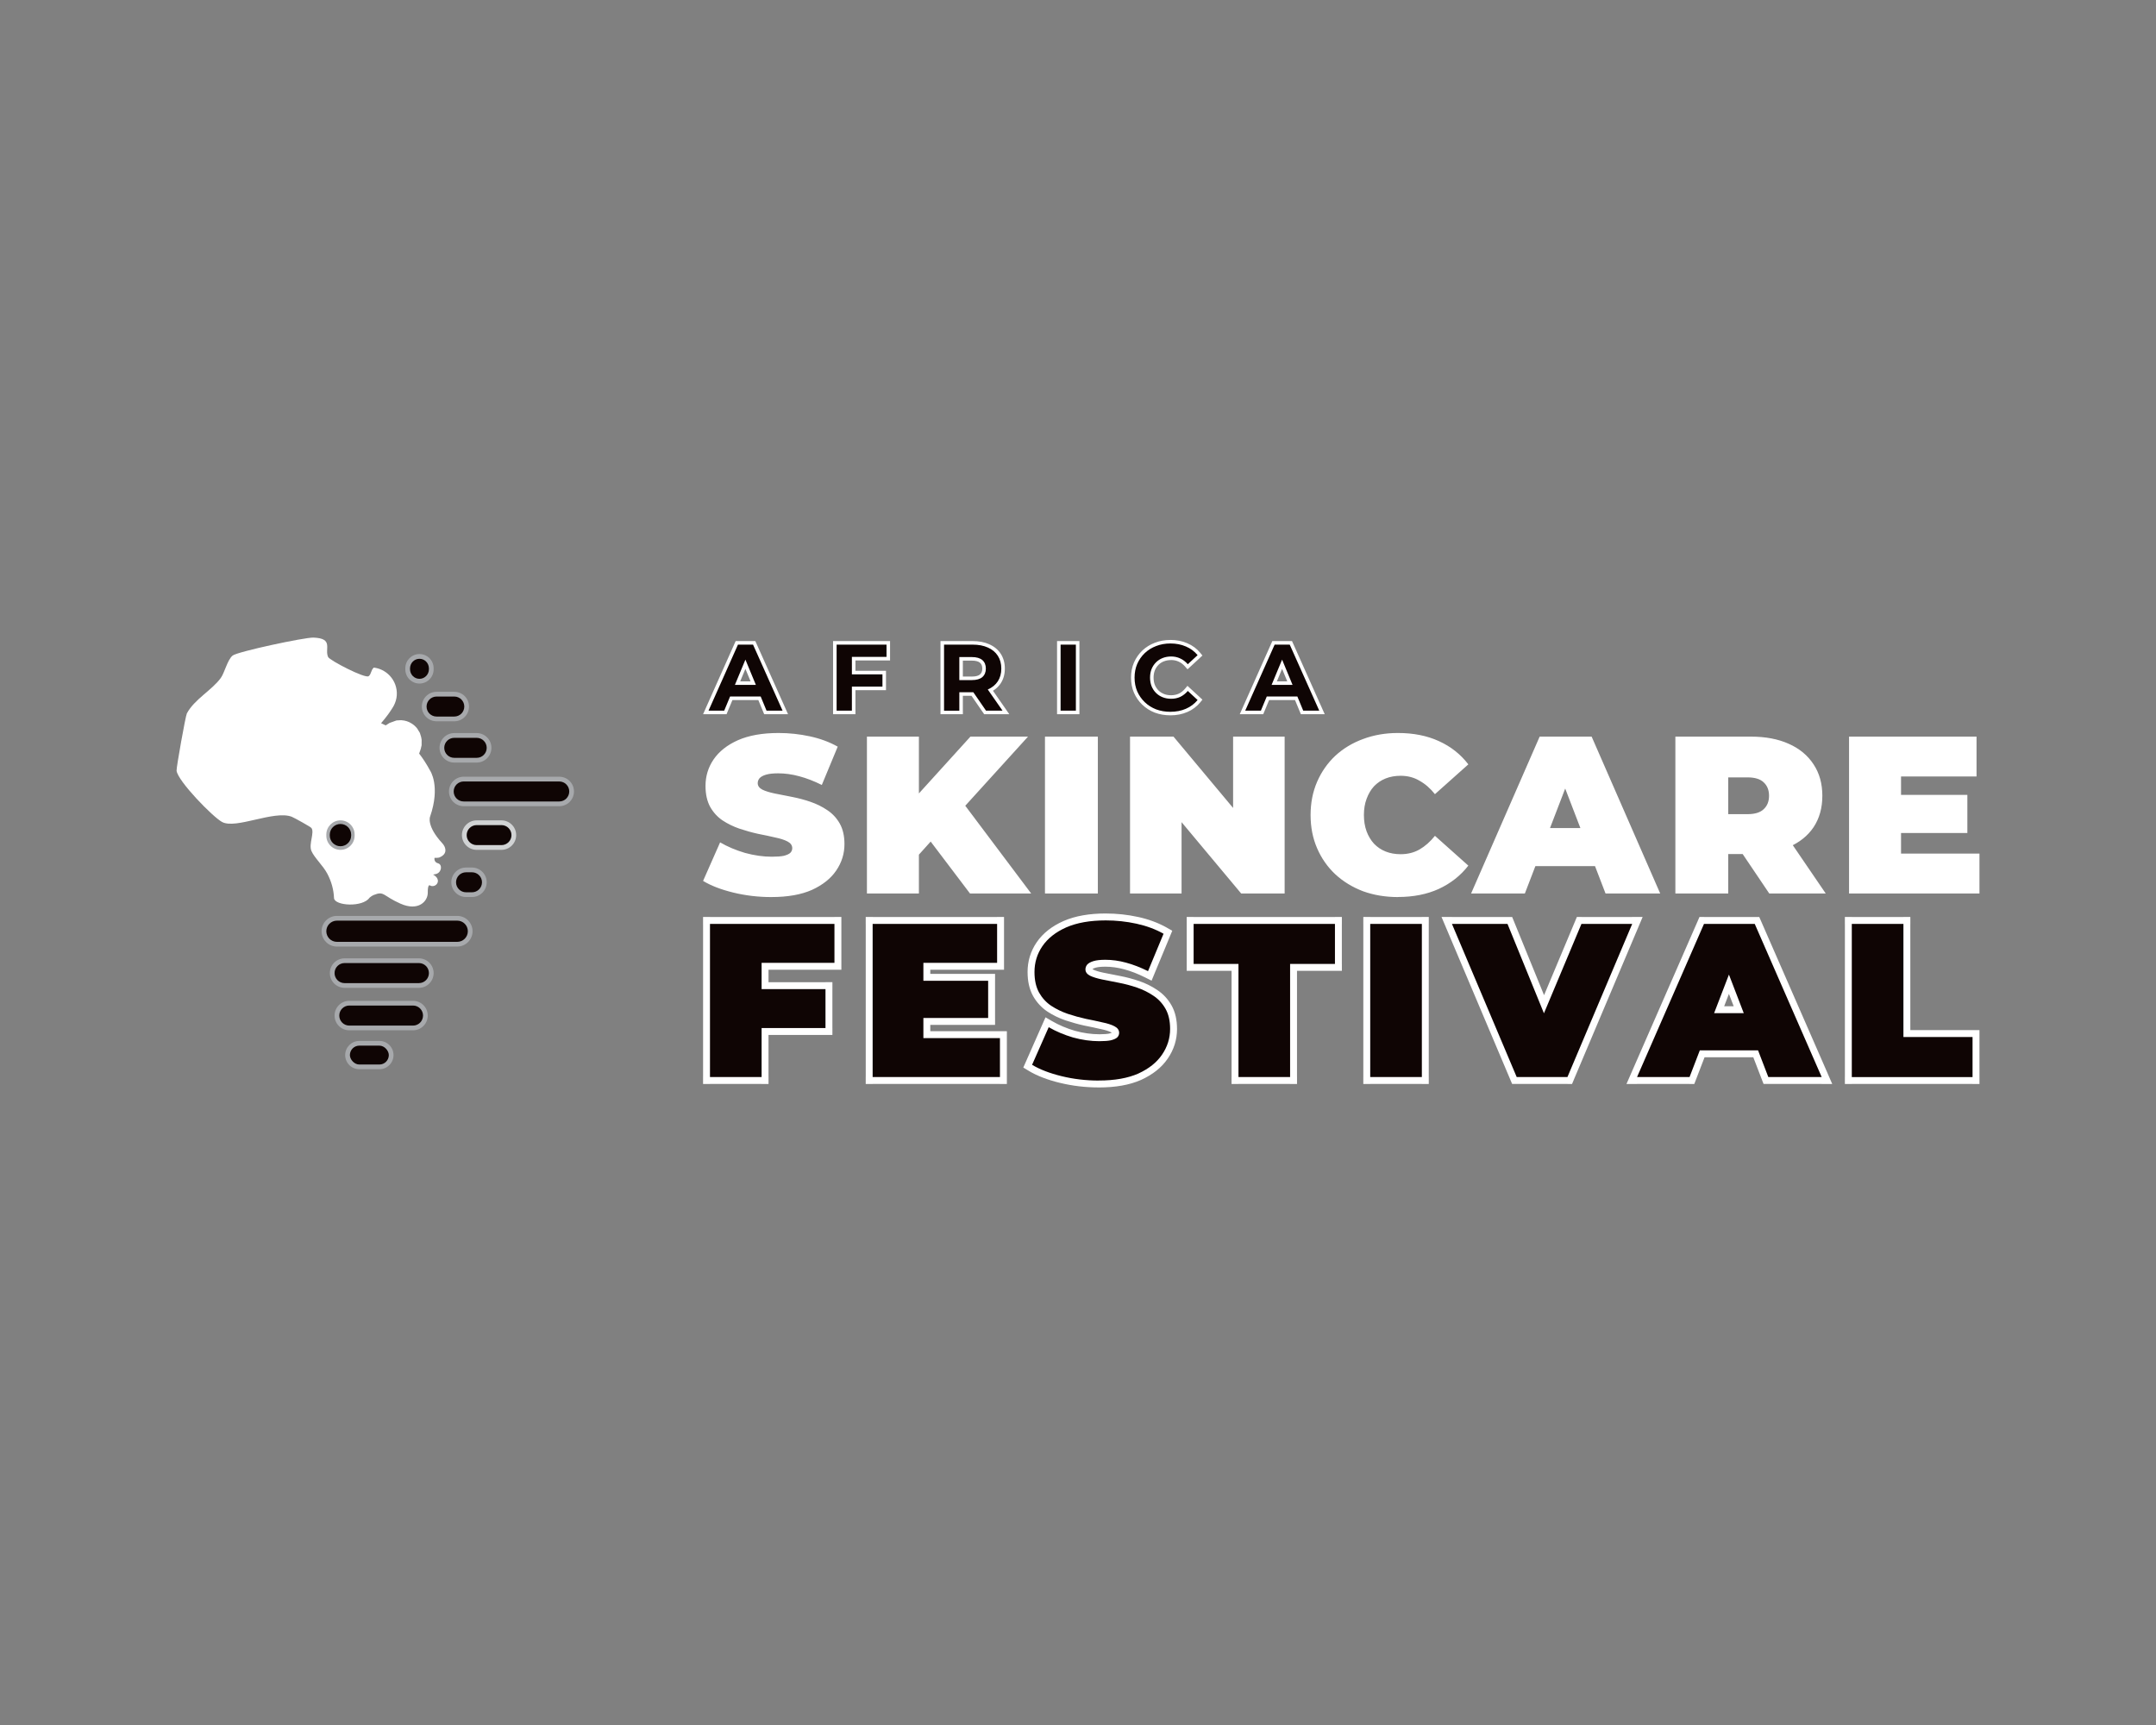 <?xml version="1.0" encoding="UTF-8"?>
<svg id="Layer_1" data-name="Layer 1" xmlns="http://www.w3.org/2000/svg" viewBox="0 0 1350 1080">
    <rect x="0" y="0" width="1350" height="1080" fill="#808080" stroke="none"/>
    <defs>
        <style>
            .cls-1 {
            fill: #d1d3d4;
            }

            .cls-2 {
            fill: #0f0504;
            }

            .cls-3 {
            fill: #fff;
            }

            .cls-4 {
            fill: #a7a9ac;
            }
        </style>
    </defs>
    <path class="cls-3"
          d="M275.37,536.74c4.4-1.92,3.79-5.03,2.92-6.85-.33-.7-.78-1.34-1.32-1.92-10.1-10.93-7.68-16.64-7.68-16.64,6.68-19.28,0-28.91,0-28.91-2.07-3.87-4.36-7.41-6.83-10.62.19-.52.36-1.05.54-1.57l.38-1.1c.05-.18.14-.39.16-.54l.11-.5.23-.98.11-.5c.03-.08.01-.15.01-.22v-1.86c.18-2.42-.6-3.9-1.08-5.66l-1.22-2.01-.3-.51c-.1-.17-.22-.3-.41-.54-.37-.47-.97-1.09-1.41-1.47-.47-.41-.47-.4-.63-.52-.14-.11-.29-.23-.44-.34-.14-.11-.33-.22-.49-.34-.16-.11-.36-.23-.56-.34-.37-.23-.88-.48-1.34-.72l-.84-.33c-.15-.06-.26-.12-.44-.17l-.54-.15c-.36-.08-.67-.19-1.06-.28l-1.32-.17-.66-.08c-.26-.01-.56.01-.85.03l-1.73.1-.38.03c-.15.03-.36.12-.54.18l-1.08.39-2.18.79-.55.19-.71.44-1.44.91-.3.18c-.95-.48-1.92-.94-2.88-1.35.74-.88,1.48-1.78,2.22-2.69.38-.45.77-.98,1.14-1.46.37-.5.75-.96,1.13-1.49.74-1.07,1.48-2.07,2.2-3.25l.54-.85.27-.44s.1-.14.23-.41c.12-.21.23-.43.36-.65.89-1.76,1.58-3.93,1.74-6.21.16-2.29-.19-4.64-.95-6.71-.77-2.09-1.92-3.91-3.31-5.44-1.4-1.53-3.06-2.77-4.95-3.69-1.56-.77-3.32-1.31-5.19-1.53-1.88,1.67-1.5,4.08-3.21,5.37-2.2,1.65-24.37-9.88-25.37-11.96-2.4-5.04,3.66-11.71-9.17-12.19-5.5-.21-47.55,8.79-50.61,11.23-3.32,2.66-5.01,10.71-7.49,14.11-5.56,7.62-16.49,13.3-21.2,22.13-.85,1.6-6.63,34.06-6.44,35.86.71,6.42,22.79,29.15,28.58,32.16,8.69,4.53,32.44-7.5,43.46-3.35,1.5.56,11.82,6.31,12.39,7.05,2.1,2.78-1.81,10.09,0,14.36,1.81,4.26,7.26,9.12,10,14.34,2.62,5,3.97,10.14,4.16,15.29.49,4.73,17.91,5.9,22.27-.37.88-.74,1.72-1.31,2.46-1.61,6.81-2.81,5.65.43,16.91,5.39,11.25,4.97,17.13-1.57,17.06-6.9-.07-5.32,1.21-4.62,1.21-4.62.43.25.78.41,1.33.48,1.73.23,3.43-.94,3.75-2.66.51-2.91-2.99-4.51-2.99-4.51.43-.07,1.21-.23,1.61-.32.15-.03.3-.06.45-.11,3.4-1.07,3.87-5.87,1.08-6.63-2.84-.76-2.21-3.43-2.21-3.43,2.44.12,3.31-.33,3.31-.33Z"/>
    <g>
        <g>
            <path class="cls-3"
                  d="M815.32,433.86h-26.41v4.43h26.41v-4.43ZM810.63,429.56l2.6,7.27,4.17-1.49-2.6-7.27-4.17,1.49ZM791.45,431.03h21.27v-4.43h-21.27v4.43ZM791,436.81l2.54-7.27-4.18-1.46-2.54,7.27,4.18,1.46ZM789.5,442.73h-9.81v4.43h9.81v-4.43ZM802.64,407.58l-15.18,36.51,4.09,1.7,15.18-36.51-4.09-1.7ZM800.91,410.65h3.78v-4.43h-3.78v4.43ZM818.08,444.09l-15.12-36.51-4.09,1.7,15.12,36.51,4.09-1.7ZM826.07,442.73h-10.04v4.43h10.04v-4.43ZM805.56,404.49l18.49,41.35,4.04-1.81-18.49-41.35-4.04,1.81ZM798.13,405.8h9.45v-4.43h-9.45v4.43ZM781.72,445.84l18.43-41.35-4.05-1.8-18.43,41.35,4.05,1.8ZM815.32,436.08v2.22h3.15l-1.06-2.96-2.09.75ZM812.72,428.81l2.09-.75-.53-1.47h-1.56v2.22ZM791.45,428.81v-2.22h-1.57l-.52,1.48,2.09.73ZM788.91,436.08l-2.09-.73-1.03,2.95h3.12v-2.22ZM789.5,444.94v2.22h1.48l.57-1.36-2.05-.85ZM804.69,408.43l2.05.85,1.28-3.07h-3.32v2.22ZM800.91,408.43v-2.22h-3.32l1.27,3.06,2.05-.85ZM816.03,444.94l-2.05.85.57,1.37h1.48v-2.22ZM826.07,444.94v2.22h3.42l-1.4-3.12-2.02.9ZM807.58,403.59l2.02-.9-.59-1.31h-1.44v2.22ZM798.13,403.59v-2.22h-1.44l-.59,1.31,2.02.9ZM779.7,444.94l-2.02-.9-1.39,3.12h3.41v-2.22ZM741.67,441.73c-2.55,1.12-5.49,1.7-8.86,1.7v4.43c3.88,0,7.44-.68,10.64-2.08l-1.78-4.06ZM748.17,436.86c-1.74,2.12-3.89,3.74-6.49,4.87l1.76,4.07c3.23-1.4,5.96-3.44,8.16-6.12l-3.43-2.81ZM742.24,434.22l6.14,5.67,3.01-3.26-6.14-5.67-3.01,3.26ZM739.97,438.32c2.05-.98,3.86-2.42,5.45-4.28l-3.36-2.88c-1.24,1.45-2.58,2.49-4,3.16l1.91,4ZM733.34,439.71c2.34,0,4.55-.45,6.59-1.38l-1.83-4.03c-1.42.65-3,.98-4.75.98v4.43ZM727.22,438.62c1.9.74,3.95,1.1,6.12,1.1v-4.43c-1.69,0-3.18-.27-4.51-.79l-1.61,4.13ZM722.26,435.4c1.41,1.41,3.07,2.48,4.96,3.21l1.61-4.13c-1.34-.52-2.48-1.26-3.43-2.22l-3.13,3.13ZM719.01,430.49c.78,1.87,1.86,3.52,3.26,4.91l3.13-3.13c-.97-.97-1.73-2.12-2.3-3.48l-4.09,1.7ZM717.89,424.26c0,2.21.35,4.28,1.1,6.18l4.13-1.61c-.52-1.33-.79-2.84-.79-4.57h-4.43ZM718.99,418.08c-.74,1.9-1.1,3.97-1.1,6.18h4.43c0-1.73.28-3.24.79-4.57l-4.13-1.61ZM722.26,413.13c-1.4,1.4-2.48,3.04-3.26,4.91l4.09,1.7c.56-1.36,1.33-2.51,2.3-3.48l-3.13-3.13ZM727.22,409.91c-1.89.74-3.55,1.81-4.96,3.21l3.13,3.13c.96-.96,2.09-1.7,3.43-2.22l-1.61-4.13ZM733.34,408.82c-2.17,0-4.22.36-6.12,1.1l1.61,4.13c1.33-.52,2.83-.79,4.51-.79v-4.43ZM739.97,410.27c-2.05-.98-4.27-1.46-6.63-1.46v4.43c1.74,0,3.3.35,4.72,1.02l1.91-4ZM745.4,414.41c-1.6-1.82-3.42-3.23-5.47-4.16l-1.83,4.03c1.41.64,2.74,1.64,3.98,3.05l3.33-2.92ZM748.38,408.58l-6.14,5.67,3.01,3.26,6.14-5.67-3.01-3.26ZM741.7,406.81c2.59,1.08,4.73,2.68,6.47,4.8l3.43-2.81c-2.2-2.69-4.94-4.72-8.18-6.07l-1.71,4.09ZM732.87,405.09c3.32,0,6.24.58,8.8,1.7l1.78-4.06c-3.19-1.4-6.73-2.08-10.58-2.08v4.43ZM724.75,406.54c2.43-.95,5.13-1.44,8.11-1.44v-4.43c-3.48,0-6.73.57-9.73,1.75l1.61,4.13ZM718.32,410.52c1.83-1.72,3.96-3.05,6.41-3.97l-1.56-4.15c-2.98,1.12-5.62,2.75-7.89,4.89l3.04,3.22ZM714.1,416.59c1.03-2.34,2.44-4.36,4.23-6.09l-3.07-3.19c-2.22,2.13-3.96,4.64-5.22,7.5l4.06,1.78ZM712.63,424.26c0-2.84.5-5.4,1.48-7.7l-4.08-1.73c-1.23,2.9-1.83,6.05-1.83,9.43h4.43ZM714.11,431.97c-.98-2.3-1.48-4.86-1.48-7.7h-4.43c0,3.38.6,6.53,1.83,9.43l4.08-1.73ZM718.33,438.03c-1.8-1.72-3.2-3.75-4.23-6.09l-4.06,1.78c1.26,2.86,3,5.37,5.22,7.5l3.07-3.19ZM724.7,442.05c-2.46-.96-4.57-2.31-6.36-4.02l-3.07,3.19c2.23,2.14,4.84,3.79,7.82,4.96l1.61-4.13ZM732.81,443.43c-2.95,0-5.66-.47-8.15-1.4l-1.54,4.15c3.02,1.12,6.26,1.67,9.69,1.67v-4.43ZM742.56,443.76l-.88-2.03h0s0,0,0,0l.89,2.03ZM749.88,438.27l1.71,1.4,1.32-1.62-1.53-1.42-1.5,1.63ZM743.74,432.59l1.5-1.63-1.69-1.56-1.5,1.75,1.68,1.44ZM739.01,436.32l.92,2.02h.02s.02-.02.02-.02l-.95-2ZM723.83,433.83l-1.57,1.57,1.57-1.57ZM721.05,429.64l-2.06.81v.02s.02.02.02.02l2.05-.85ZM721.05,418.89l-2.05-.85v.02s-.02.02-.02.02l2.06.81ZM723.83,414.69l1.57,1.57-1.57-1.57ZM739.01,412.27l-.95,2h.02s.02.02.02.02l.92-2.02ZM743.74,415.88l-1.66,1.46,1.5,1.71,1.67-1.54-1.5-1.63ZM749.88,410.2l1.5,1.63,1.53-1.42-1.32-1.62-1.71,1.4ZM742.56,404.77l-.89,2.03h.02s.02.01.02.01l.86-2.04ZM723.95,404.47l.78,2.07h.01s.01-.01.01-.01l-.81-2.06ZM716.8,408.91l-1.52-1.61h0s0,.01,0,.01l1.53,1.6ZM712.07,415.7l-2.03-.89h0s0,.03,0,.03l2.04.87ZM712.07,432.83l-2.04.87h0s0,.03,0,.03l2.03-.89ZM716.8,439.62l-1.53,1.6,1.53-1.6ZM723.89,444.11l-.81,2.06h.02s.02.01.02.01l.77-2.08ZM673.67,442.73h-9.57v4.43h9.57v-4.43ZM671.45,403.59v41.35h4.43v-41.35h-4.43ZM664.1,405.8h9.57v-4.43h-9.57v4.43ZM666.31,444.94v-41.35h-4.43v41.35h4.43ZM673.67,444.94v2.22h2.22v-2.22h-2.22ZM673.67,403.59h2.22v-2.22h-2.22v2.22ZM664.1,403.59v-2.22h-2.22v2.22h2.22ZM664.1,444.94h-2.22v2.22h2.22v-2.22ZM598.47,406.84v23.45h4.43v-23.45h-4.43ZM598.05,412.9l4.25-4.55-3.24-3.03-4.25,4.55,3.24,3.03ZM608.49,409.17h-12.05v4.43h12.05v-4.43ZM616.55,411.6c-2.03-1.75-4.85-2.43-8.07-2.43v4.43c2.69,0,4.28.58,5.17,1.35l2.9-3.35ZM619.5,418.59c0-2.8-.92-5.23-2.95-6.99l-2.9,3.35c.88.76,1.42,1.87,1.42,3.64h4.43ZM616.58,425.56c2-1.78,2.93-4.2,2.93-6.97h-4.43c0,1.72-.53,2.85-1.45,3.66l2.95,3.31ZM608.49,428.02c3.21,0,6.04-.68,8.07-2.43l-2.9-3.35c-.89.77-2.47,1.35-5.17,1.35v4.43ZM596.43,428.02h12.05v-4.43h-12.05v4.43ZM602.3,428.77l-4.25-4.49-3.22,3.05,4.25,4.49,3.22-3.05ZM627.74,442.73h-10.34v4.43h10.34v-4.43ZM615.47,431.2l10.46,15.01,3.64-2.53-10.46-15.01-3.64,2.53ZM607.07,432.15h10.22v-4.43h-10.22v4.43ZM619.23,443.68l-10.34-15.01-3.65,2.51,10.34,15.01,3.65-2.51ZM600.69,442.73h-9.57v4.43h9.57v-4.43ZM598.47,429.23v15.71h4.43v-15.71h-4.43ZM597.99,435l4.25-4.19-3.11-3.15-4.25,4.19,3.11,3.15ZM609.02,431.21h-12.58v4.43h12.58v-4.43ZM617.69,429.62c-2.33,1.03-5.2,1.58-8.68,1.58v4.43c3.93,0,7.44-.63,10.46-1.96l-1.79-4.05ZM622.94,425.35c-1.2,1.81-2.92,3.25-5.25,4.27l1.79,4.05c3.02-1.33,5.44-3.29,7.16-5.89l-3.7-2.44ZM624.76,418.59c0,2.71-.64,4.93-1.83,6.77l3.72,2.41c1.72-2.65,2.54-5.75,2.54-9.18h-4.43ZM622.93,411.77c1.19,1.83,1.83,4.07,1.83,6.83h4.43c0-3.47-.82-6.58-2.54-9.24l-3.72,2.41ZM617.69,407.45c2.32,1.02,4.04,2.47,5.24,4.32l3.72-2.41c-1.71-2.64-4.13-4.62-7.17-5.96l-1.79,4.05ZM609.02,405.8c3.46,0,6.33.57,8.65,1.63l1.84-4.03c-3.03-1.38-6.55-2.03-10.49-2.03v4.43ZM591.12,405.8h17.9v-4.43h-17.9v4.43ZM593.33,444.94v-41.35h-4.43v41.35h4.43ZM600.69,406.84h2.22v-5.61l-3.83,4.1,1.62,1.51ZM596.43,411.39l-1.62-1.51-3.49,3.73h5.1v-2.22ZM615.1,423.91l1.45,1.68h.01s.01-.02.01-.02l-1.47-1.65ZM596.43,425.8v-2.22h-5.15l3.54,3.74,1.61-1.52ZM600.69,430.29l-1.61,1.52,3.82,4.04v-5.56h-2.22ZM627.74,444.94v2.22h4.24l-2.43-3.48-1.82,1.27ZM617.29,429.94l1.82-1.27-.66-.95h-1.16v2.22ZM607.07,429.94v-2.22h-4.22l2.39,3.47,1.82-1.26ZM617.41,444.94l-1.82,1.26.66.96h1.16v-2.22ZM600.69,444.94v2.22h2.22v-2.22h-2.22ZM600.69,429.23h2.22v-5.3l-3.77,3.72,1.56,1.58ZM596.43,433.42l-1.56-1.58-3.85,3.79h5.4v-2.22ZM618.59,431.65l.89,2.03-.89-2.03ZM624.79,426.57l1.85,1.22h0s0-.02,0-.02l-1.86-1.21ZM624.79,410.56l-1.86,1.21,1.86-1.21ZM618.59,405.42l-.92,2.02h.01s.01.01.01.01l.89-2.03ZM591.12,403.59v-2.22h-2.22v2.22h2.22ZM591.12,444.94h-2.22v2.22h2.22v-2.22ZM531.21,411.27v33.67h4.43v-33.67h-4.43ZM555.1,409.05h-21.68v4.43h21.68v-4.43ZM552.89,403.59v7.68h4.43v-7.68h-4.43ZM523.85,405.8h31.25v-4.43h-31.25v4.43ZM526.07,444.94v-41.35h-4.43v41.35h4.43ZM533.42,442.73h-9.57v4.43h9.57v-4.43ZM534.93,429.88v-7.68h-4.43v7.68h4.43ZM552.56,427.66h-19.85v4.43h19.85v-4.43ZM550.35,422.2v7.68h4.43v-7.68h-4.43ZM532.71,424.41h19.85v-4.43h-19.85v4.43ZM533.42,411.27v-2.22h-2.22v2.22h2.22ZM555.1,411.27v2.22h2.22v-2.22h-2.22ZM555.1,403.59h2.22v-2.22h-2.22v2.22ZM523.85,403.59v-2.22h-2.22v2.22h2.22ZM523.85,444.94h-2.22v2.22h2.22v-2.22ZM533.42,444.94v2.22h2.22v-2.22h-2.22ZM532.71,429.88h-2.22v2.22h2.22v-2.22ZM552.56,429.88v2.22h2.22v-2.22h-2.22ZM552.56,422.2h2.22v-2.22h-2.22v2.22ZM532.71,422.2v-2.22h-2.22v2.22h2.22ZM479.27,433.86h-26.41v4.43h26.41v-4.43ZM474.59,429.56l2.6,7.27,4.17-1.49-2.6-7.27-4.17,1.49ZM455.4,431.03h21.27v-4.43h-21.27v4.43ZM454.96,436.81l2.54-7.27-4.18-1.46-2.54,7.27,4.18,1.46ZM453.45,442.73h-9.81v4.43h9.81v-4.43ZM466.59,407.58l-15.18,36.51,4.09,1.7,15.18-36.51-4.09-1.7ZM464.86,410.65h3.78v-4.43h-3.78v4.43ZM482.03,444.09l-15.12-36.51-4.09,1.7,15.12,36.51,4.09-1.7ZM490.02,442.73h-10.04v4.43h10.04v-4.43ZM469.51,404.49l18.49,41.35,4.04-1.81-18.49-41.35-4.04,1.81ZM462.08,405.8h9.45v-4.43h-9.45v4.43ZM445.67,445.84l18.43-41.35-4.05-1.8-18.43,41.35,4.05,1.8ZM479.27,436.08v2.22h3.15l-1.06-2.96-2.09.75ZM476.67,428.81l2.09-.75-.53-1.47h-1.56v2.22ZM455.4,428.81v-2.22h-1.57l-.52,1.48,2.09.73ZM452.86,436.08l-2.09-.73-1.03,2.95h3.12v-2.22ZM453.45,444.94v2.22h1.48l.57-1.36-2.05-.85ZM468.64,408.43l2.05.85,1.28-3.07h-3.32v2.22ZM464.86,408.43v-2.22h-3.32l1.27,3.06,2.05-.85ZM479.98,444.94l-2.05.85.57,1.37h1.48v-2.22ZM490.02,444.94v2.22h3.42l-1.39-3.12-2.02.9ZM471.53,403.59l2.02-.9-.59-1.31h-1.44v2.22ZM462.08,403.59v-2.22h-1.44l-.59,1.31,2.02.9ZM443.65,444.94l-2.02-.9-1.39,3.12h3.41v-2.22Z"/>
            <path class="cls-3"
                  d="M1190.35,534.43h49.11v24.97h-81.66v-98.21h79.83v24.97h-47.28v48.26ZM1188.11,497.67h43.77v23.85h-43.77v-23.85ZM1082.16,524.74l-14.73-15.01h26.8c4.58,0,7.95-1.03,10.1-3.09,2.24-2.06,3.37-4.86,3.37-8.42s-1.12-6.36-3.37-8.42c-2.15-2.06-5.52-3.09-10.1-3.09h-26.8l14.73-15.01v53.03ZM1107.84,559.4l-24.13-35.78h35.08l24.41,35.78h-35.36ZM1049.05,559.4v-98.21h47.28c9.17,0,17.07,1.5,23.71,4.49,6.73,2.99,11.93,7.3,15.57,12.91,3.65,5.52,5.47,12.07,5.47,19.64s-1.82,14.12-5.47,19.64c-3.65,5.43-8.84,9.59-15.57,12.49-6.64,2.9-14.54,4.35-23.71,4.35h-28.9l14.73-13.61v38.3h-33.11ZM946.67,542.28l8.42-23.85h45.18l8.42,23.85h-62.01ZM921.14,559.4l42.93-98.21h32.55l42.93,98.21h-34.23l-31.71-82.5h12.91l-31.71,82.5h-33.67ZM875.35,561.64c-7.86,0-15.15-1.22-21.89-3.65-6.64-2.53-12.44-6.08-17.4-10.66-4.86-4.58-8.65-10.01-11.36-16.28-2.71-6.27-4.07-13.19-4.07-20.77s1.36-14.5,4.07-20.77c2.71-6.27,6.5-11.69,11.36-16.28,4.96-4.58,10.76-8.09,17.4-10.52,6.73-2.53,14.03-3.79,21.89-3.79,9.63,0,18.15,1.68,25.54,5.05,7.48,3.37,13.66,8.23,18.52,14.59l-20.91,18.66c-2.9-3.65-6.13-6.45-9.68-8.42-3.46-2.06-7.39-3.09-11.79-3.09-3.46,0-6.59.56-9.4,1.68-2.81,1.12-5.24,2.76-7.3,4.91-1.96,2.15-3.51,4.77-4.63,7.86-1.12,2.99-1.68,6.36-1.68,10.1s.56,7.16,1.68,10.24c1.12,2.99,2.67,5.57,4.63,7.72,2.06,2.15,4.49,3.79,7.3,4.91,2.81,1.12,5.94,1.68,9.4,1.68,4.4,0,8.32-.98,11.79-2.95,3.55-2.06,6.78-4.91,9.68-8.56l20.91,18.66c-4.86,6.27-11.04,11.13-18.52,14.59-7.39,3.37-15.9,5.05-25.54,5.05ZM707.58,559.4v-98.21h27.22l49.95,59.77h-12.63v-59.77h32.27v98.21h-27.22l-49.95-59.77h12.63v59.77h-32.27ZM654.32,559.4v-98.21h33.11v98.21h-33.11ZM607.37,559.4l-28.9-38.16,21.47-22.73,45.74,60.89h-38.3ZM542.83,559.4v-98.21h32.55v98.21h-32.55ZM572.43,538.35l-1.82-36.34,37.04-40.83h36.06l-41.53,45.74-18.38,18.8-11.36,12.63ZM483.03,561.64c-8.23,0-16.18-.94-23.85-2.81-7.67-1.87-13.98-4.3-18.94-7.3l10.66-24.13c4.68,2.71,9.87,4.91,15.57,6.59,5.8,1.59,11.41,2.39,16.84,2.39,3.18,0,5.66-.19,7.44-.56,1.87-.47,3.23-1.08,4.07-1.82.84-.84,1.26-1.82,1.26-2.95,0-1.78-.98-3.18-2.95-4.21-1.96-1.03-4.58-1.87-7.86-2.53-3.18-.75-6.69-1.5-10.52-2.24-3.83-.84-7.72-1.92-11.65-3.23-3.83-1.31-7.39-3.04-10.66-5.19-3.18-2.15-5.75-4.96-7.72-8.42-1.96-3.55-2.95-7.95-2.95-13.19,0-6.08,1.68-11.6,5.05-16.56,3.46-5.05,8.56-9.07,15.29-12.07,6.83-2.99,15.29-4.49,25.4-4.49,6.64,0,13.19.7,19.64,2.1,6.45,1.4,12.25,3.55,17.4,6.45l-9.96,23.99c-4.86-2.43-9.59-4.26-14.17-5.47-4.49-1.22-8.89-1.82-13.19-1.82-3.18,0-5.71.28-7.58.84-1.87.56-3.23,1.31-4.07,2.24-.75.94-1.12,1.96-1.12,3.09,0,1.68.98,3.04,2.95,4.07,1.96.94,4.54,1.73,7.72,2.39,3.27.65,6.83,1.36,10.66,2.1,3.93.75,7.81,1.78,11.65,3.09,3.83,1.31,7.34,3.04,10.52,5.19,3.27,2.15,5.89,4.96,7.86,8.42,1.96,3.46,2.95,7.76,2.95,12.91,0,5.99-1.73,11.5-5.19,16.56-3.37,4.96-8.42,8.98-15.15,12.07-6.73,2.99-15.2,4.49-25.4,4.49Z"/>
            <path class="cls-3"
                  d="M1235.13,670h-75.61v8.65h75.61v-8.65ZM1230.81,649.26v25.07h8.65v-25.07h-8.65ZM1191.85,653.58h43.28v-8.65h-43.28v8.65ZM1187.52,578.44v70.82h8.65v-70.82h-8.65ZM1159.52,582.77h32.33v-8.65h-32.33v8.65ZM1163.85,674.33v-95.88h-8.65v95.88h8.65ZM1235.13,674.33v4.33h4.33v-4.33h-4.33ZM1235.13,649.26h4.33v-4.33h-4.33v4.33ZM1191.85,649.26h-4.33v4.33h4.33v-4.33ZM1191.85,578.44h4.33v-4.33h-4.33v4.33ZM1159.52,578.44v-4.33h-4.33v4.33h4.33ZM1159.52,674.33h-4.33v4.33h4.33v-4.33ZM1110.53,653.29h-60.54v8.65h60.54v-8.65ZM1098.23,635.77l8.22,23.29,8.16-2.88-8.22-23.29-8.16,2.88ZM1058.2,638.65h44.11v-8.65h-44.11v8.65ZM1054.06,659.05l8.22-23.29-8.16-2.88-8.22,23.29,8.16,2.88ZM1057.93,670h-32.87v8.65h32.87v-8.65ZM1084.85,592.23l-30.96,80.54,8.08,3.1,30.96-80.54-8.08-3.1ZM1076.28,598.11h12.6v-8.65h-12.6v8.65ZM1111.28,672.77l-30.96-80.54-8.08,3.1,30.96,80.54,8.08-3.1ZM1140.66,670h-33.42v8.65h33.42v-8.65ZM1094.78,580.17l41.92,95.88,7.93-3.47-41.92-95.88-7.93,3.47ZM1066.97,582.77h31.78v-8.65h-31.78v8.65ZM1029.02,676.06l41.92-95.88-7.93-3.47-41.92,95.88,7.93,3.47ZM1110.53,657.61v4.33h6.11l-2.03-5.77-4.08,1.44ZM1102.31,634.33l4.08-1.44-1.02-2.89h-3.06v4.33ZM1058.2,634.33v-4.33h-3.06l-1.02,2.89,4.08,1.44ZM1049.98,657.61l-4.08-1.44-2.03,5.77h6.11v-4.33ZM1057.93,674.33v4.33h2.97l1.07-2.77-4.04-1.55ZM1088.89,593.78l4.04,1.55,2.26-5.88h-6.3v4.33ZM1076.28,593.78v-4.33h-6.3l2.26,5.88,4.04-1.55ZM1107.24,674.33l-4.04,1.55,1.07,2.77h2.97v-4.33ZM1140.66,674.33v4.33h6.61l-2.65-6.06-3.96,1.73ZM1098.75,578.44l3.96-1.73-1.13-2.59h-2.83v4.33ZM1066.97,578.44v-4.33h-2.83l-1.13,2.59,3.96,1.73ZM1025.05,674.33l-3.96-1.73-2.65,6.06h6.61v-4.33ZM981.48,670h-31.78v8.65h31.78v-8.65ZM1018.04,576.76l-40.55,95.88,7.97,3.37,40.55-95.88-7.97-3.37ZM990.25,582.77h31.78v-8.65h-31.78v8.65ZM960.27,661.07l33.97-80.95-7.98-3.35-33.97,80.95,7.98,3.35ZM976.96,655.07h-20.68v8.65h20.68v-8.65ZM939.95,580.07l33.01,80.95,8.01-3.27-33.01-80.95-8.01,3.27ZM909.16,582.77h34.79v-8.65h-34.79v8.65ZM953.69,672.64l-40.55-95.88-7.97,3.37,40.55,95.88,7.97-3.37ZM981.48,674.33v4.33h2.87l1.12-2.64-3.98-1.68ZM1022.03,578.44l3.98,1.68,2.54-6.01h-6.53v4.33ZM990.25,578.44v-4.33h-2.88l-1.11,2.65,3.99,1.67ZM956.28,659.39l-3.99-1.67-2.52,6h6.51v-4.33ZM976.96,659.39v4.33h6.44l-2.43-5.96-4.01,1.63ZM943.95,578.44l4.01-1.63-1.1-2.69h-2.91v4.33ZM909.16,578.44v-4.33h-6.53l2.54,6.01,3.98-1.68ZM949.7,674.33l-3.98,1.68,1.12,2.64h2.87v-4.33ZM890.31,670h-32.33v8.65h32.33v-8.65ZM885.98,578.44v95.88h8.65v-95.88h-8.65ZM857.98,582.77h32.33v-8.65h-32.33v8.65ZM862.31,674.33v-95.88h-8.65v95.88h8.65ZM890.31,674.33v4.33h4.33v-4.33h-4.33ZM890.31,578.44h4.33v-4.33h-4.33v4.33ZM857.98,578.44v-4.33h-4.33v4.33h4.33ZM857.98,674.33h-4.33v4.33h4.33v-4.33ZM807.81,670h-32.33v8.65h32.33v-8.65ZM803.48,603.51v70.82h8.65v-70.82h-8.65ZM835.89,599.18h-28.08v8.65h28.08v-8.65ZM831.56,578.44v25.07h8.65v-25.07h-8.65ZM747.4,582.77h88.49v-8.65h-88.49v8.65ZM751.73,603.51v-25.07h-8.65v25.07h8.65ZM775.48,599.18h-28.08v8.65h28.08v-8.65ZM779.81,674.33v-70.82h-8.65v70.82h8.65ZM807.81,674.33v4.33h4.33v-4.33h-4.33ZM807.81,603.51v-4.33h-4.33v4.33h4.33ZM835.89,603.51v4.33h4.33v-4.33h-4.33ZM835.89,578.44h4.33v-4.33h-4.33v4.33ZM747.4,578.44v-4.33h-4.33v4.33h4.33ZM747.4,603.51h-4.33v4.33h4.33v-4.33ZM775.48,603.51h4.33v-4.33h-4.33v4.33ZM775.48,674.33h-4.33v4.33h4.33v-4.33ZM711.06,668.18c-5.85,2.6-13.47,4.01-23.04,4.01v8.65c10.34,0,19.25-1.51,26.55-4.76l-3.51-7.91ZM724.03,657.92c-2.75,4.05-6.99,7.52-13.02,10.28l3.6,7.86c7.12-3.27,12.74-7.65,16.57-13.28l-7.16-4.86ZM728.35,644.19c0,4.95-1.41,9.49-4.31,13.72l7.14,4.89c3.86-5.63,5.83-11.87,5.83-18.61h-8.65ZM726.04,633.72c1.46,2.56,2.31,5.98,2.31,10.47h8.65c0-5.56-1.06-10.54-3.44-14.74l-7.52,4.27ZM719.76,626.98c2.61,1.72,4.7,3.95,6.28,6.74l7.52-4.27c-2.25-3.97-5.28-7.22-9.06-9.7l-4.75,7.23ZM710.46,622.39c3.4,1.16,6.48,2.68,9.25,4.56l4.85-7.17c-3.44-2.33-7.21-4.18-11.3-5.58l-2.8,8.19ZM699.68,619.54c3.63.69,7.23,1.64,10.78,2.86l2.8-8.19c-3.93-1.34-7.92-2.4-11.96-3.17l-1.62,8.5ZM689.23,617.47c3.2.64,6.68,1.33,10.43,2.06l1.66-8.49c-3.74-.73-7.2-1.41-10.39-2.05l-1.7,8.48ZM680.69,614.81c2.35,1.12,5.22,1.98,8.52,2.66l1.74-8.47c-2.91-.6-5.06-1.29-6.55-2l-3.72,7.81ZM675.34,606.93c0,3.77,2.38,6.33,5.2,7.8l4.01-7.66c-.55-.29-.68-.48-.66-.45.01.02.05.07.07.15.03.08.03.14.03.16h-8.65ZM677.39,601.22c-1.3,1.62-2.04,3.57-2.04,5.72h8.65c0-.06,0-.08.01-.1,0-.02.04-.09.13-.21l-6.76-5.4ZM683.5,597.58c-2.2.66-4.38,1.7-5.94,3.44l6.43,5.79c.08-.08.55-.51,2-.94l-2.49-8.29ZM692.14,596.58c-3.3,0-6.24.28-8.64,1l2.49,8.29c1.25-.38,3.24-.64,6.15-.64v-8.65ZM706.14,598.51c-4.72-1.28-9.39-1.93-14.01-1.93v8.65c3.79,0,7.7.53,11.75,1.63l2.26-8.35ZM720.78,604.16c-4.97-2.49-9.86-4.38-14.66-5.65l-2.22,8.36c4.15,1.1,8.49,2.77,13.01,5.03l3.87-7.74ZM724.58,582.95l-9.73,23.42,7.99,3.32,9.73-23.42-7.99-3.32ZM710.67,582.53c5.93,1.29,11.18,3.25,15.78,5.84l4.25-7.54c-5.44-3.07-11.52-5.31-18.19-6.76l-1.84,8.45ZM692.41,580.57c6.18,0,12.26.65,18.26,1.96l1.84-8.45c-6.6-1.44-13.3-2.15-20.1-2.15v8.65ZM669.35,584.59c5.96-2.61,13.59-4.02,23.06-4.02v-8.65c-10.26,0-19.16,1.52-26.53,4.75l3.47,7.92ZM656.25,594.86c2.84-4.15,7.13-7.61,13.12-10.27l-3.51-7.91c-7.16,3.18-12.83,7.57-16.74,13.29l7.14,4.89ZM652.08,608.58c0-5.08,1.39-9.62,4.18-13.73l-7.16-4.86c-3.78,5.57-5.68,11.8-5.68,18.59h8.65ZM654.42,619.36c-1.48-2.67-2.34-6.2-2.34-10.78h-8.65c0,5.64,1.06,10.7,3.42,14.97l7.57-4.18ZM660.59,626.09c-2.53-1.71-4.59-3.95-6.2-6.77l-7.52,4.27c2.23,3.94,5.2,7.18,8.87,9.67l4.85-7.17ZM669.97,630.65c-3.41-1.16-6.55-2.7-9.43-4.59l-4.75,7.23c3.51,2.31,7.31,4.15,11.39,5.55l2.8-8.19ZM680.87,633.66c-3.59-.79-7.23-1.8-10.93-3.03l-2.74,8.21c3.97,1.32,7.91,2.42,11.81,3.27l1.85-8.45ZM691.21,635.87c-3.17-.75-6.65-1.49-10.44-2.23l-1.66,8.49c3.7.72,7.07,1.44,10.11,2.16l1.98-8.42ZM699.9,638.71c-2.42-1.27-5.41-2.19-8.83-2.88l-1.7,8.48c2.97.59,5.09,1.31,6.51,2.06l4.01-7.66ZM705.09,646.66c0-3.77-2.27-6.41-5.2-7.94l-4.01,7.66c.52.27.64.45.62.43-.01-.02-.03-.05-.05-.11-.02-.05-.01-.07-.01-.04h8.65ZM702.59,652.59c1.58-1.58,2.5-3.62,2.5-5.94h-8.65s0-.02,0-.05c0-.04.02-.07.03-.11.02-.04.03-.06.03-.06,0,0,0,.01-.04.05l6.12,6.12ZM696.61,655.51c2.08-.52,4.21-1.33,5.8-2.74l-5.75-6.47s-.12.11-.51.28c-.37.17-.91.35-1.64.54l2.1,8.39ZM688.3,656.19c3.22,0,5.98-.18,8.15-.64l-1.78-8.47c-1.3.27-3.38.46-6.37.46v8.65ZM670.72,653.7c5.99,1.64,11.86,2.48,17.58,2.48v-8.65c-4.87,0-9.96-.71-15.29-2.17l-2.29,8.34ZM654.49,646.84c4.89,2.84,10.28,5.11,16.15,6.84l2.45-8.3c-5.27-1.56-10.02-3.57-14.26-6.03l-4.34,7.48ZM650.2,668.4l10.41-23.56-7.91-3.5-10.41,23.56,7.91,3.5ZM665.76,669.57c-7.21-1.76-12.93-3.99-17.28-6.62l-4.47,7.41c5.32,3.21,11.93,5.73,19.7,7.62l2.05-8.4ZM688.03,672.19c-7.71,0-15.12-.88-22.26-2.62l-2.05,8.4c7.84,1.91,15.94,2.86,24.31,2.86v-8.65ZM712.82,672.13l1.76,3.95h.02s.02-.02.02-.02l-1.8-3.93ZM727.61,660.35l-3.57-2.44h0s0,.01,0,.01l3.58,2.43ZM729.8,631.59l-3.76,2.14,3.76-2.14ZM722.13,623.37l-2.42,3.58.02.02.02.02,2.38-3.61ZM711.86,618.3l-1.4,4.09,1.4-4.09ZM700.49,615.29l-.83,4.25h0s0,0,0,0l.81-4.25ZM690.08,613.23l-.87,4.24h.01s.01,0,.01,0l.85-4.24ZM682.55,610.9l-2.01,3.83.07.04.07.04,1.86-3.91ZM680.77,603.92l-3.22-2.89-.08.09-.08.1,3.38,2.7ZM684.74,601.73l-1.24-4.14,1.24,4.14ZM705.01,602.69l-1.13,4.18h.01s.01,0,.01,0l1.11-4.18ZM718.85,608.03l-1.93,3.87,4.15,2.08,1.78-4.29-3.99-1.66ZM728.57,584.6l3.99,1.66,1.47-3.54-3.34-1.88-2.12,3.77ZM711.59,578.3l-.92,4.23.92-4.23ZM667.62,580.63l-1.74-3.96h-.01s-.01,0-.01,0l1.76,3.95ZM652.69,592.41l-3.57-2.44h0s0,.01,0,.01l3.58,2.43ZM650.63,621.45l-3.79,2.09v.02s.02.02.02.02l3.76-2.14ZM658.16,629.67l-2.42,3.58.02.02.02.02,2.38-3.61ZM668.57,634.74l-1.4,4.09h.01s.01.01.01.01l1.37-4.1ZM679.94,637.89l-.93,4.23h.05s.05.02.05.02l.83-4.25ZM690.22,640.08l-.99,4.21.07.02h.07s.85-4.23.85-4.23ZM697.89,642.55l-2.01,3.83,2.01-3.83ZM699.53,649.53l2.87,3.23.09-.08.09-.09-3.06-3.06ZM695.56,651.31l.89,4.23.08-.02.08-.02-1.05-4.2ZM671.86,649.53l-1.22,4.15h.04s.04.02.04.02l1.14-4.17ZM656.66,643.09l2.17-3.74-4.18-2.42-1.95,4.42,3.96,1.75ZM646.25,666.65l-3.96-1.75-1.54,3.48,3.26,1.97,2.24-3.7ZM664.74,673.78l1.02-4.2-1.02,4.2ZM573.86,602.82v47.12h8.65v-47.12h-8.65ZM624.35,598.5h-46.16v8.65h46.16v-8.65ZM620.03,578.44v24.38h8.65v-24.38h-8.65ZM546.41,582.77h77.94v-8.65h-77.94v8.65ZM550.74,674.33v-95.88h-8.65v95.88h8.65ZM626.13,670h-79.72v8.65h79.72v-8.65ZM621.81,649.94v24.38h8.65v-24.38h-8.65ZM578.19,654.27h47.94v-8.65h-47.94v8.65ZM580.32,637.34v-23.29h-8.65v23.29h8.65ZM618.74,633.02h-42.74v8.65h42.74v-8.65ZM614.41,614.06v23.29h8.65v-23.29h-8.65ZM576,618.38h42.74v-8.65h-42.74v8.65ZM578.19,602.82v-4.33h-4.33v4.33h4.33ZM624.35,602.82v4.33h4.33v-4.33h-4.33ZM624.35,578.44h4.33v-4.33h-4.33v4.33ZM546.41,578.44v-4.33h-4.33v4.33h4.33ZM546.41,674.33h-4.33v4.33h4.33v-4.33ZM626.13,674.33v4.33h4.33v-4.33h-4.33ZM626.13,649.94h4.33v-4.33h-4.33v4.33ZM578.19,649.94h-4.33v4.33h4.33v-4.33ZM576,637.34h-4.33v4.33h4.33v-4.33ZM618.74,637.34v4.33h4.33v-4.33h-4.33ZM618.74,614.06h4.33v-4.33h-4.33v4.33ZM576,614.06v-4.33h-4.33v4.33h4.33ZM472.56,602.82v71.5h8.65v-71.5h-8.65ZM522.5,598.5h-45.61v8.65h45.61v-8.65ZM518.18,578.44v24.38h8.65v-24.38h-8.65ZM444.56,582.77h77.94v-8.65h-77.94v8.65ZM448.89,674.33v-95.88h-8.65v95.88h8.65ZM476.89,670h-32.33v8.65h32.33v-8.65ZM479.02,643.64v-24.38h-8.65v24.38h8.65ZM516.89,639.32h-42.19v8.65h42.19v-8.65ZM512.56,619.26v24.38h8.65v-24.38h-8.65ZM474.7,623.59h42.19v-8.65h-42.19v8.65ZM476.89,602.82v-4.33h-4.33v4.33h4.33ZM522.5,602.82v4.33h4.33v-4.33h-4.33ZM522.5,578.44h4.33v-4.33h-4.33v4.33ZM444.56,578.44v-4.33h-4.33v4.33h4.33ZM444.56,674.33h-4.33v4.33h4.33v-4.33ZM476.89,674.33v4.33h4.33v-4.33h-4.33ZM474.7,643.64h-4.33v4.33h4.33v-4.33ZM516.89,643.64v4.33h4.33v-4.33h-4.33ZM516.89,619.26h4.33v-4.33h-4.33v4.33ZM474.7,619.26v-4.33h-4.33v4.33h4.33Z"/>
        </g>
        <g>
            <path class="cls-2"
                  d="M788.91,436.08l2.54-7.27h21.27l2.6,7.27h-26.41ZM779.7,444.94l18.43-41.35h9.45l18.49,41.35h-10.04l-15.12-36.51h3.78l-15.18,36.51h-9.81ZM732.81,445.65c-3.19,0-6.16-.51-8.92-1.54-2.72-1.06-5.08-2.56-7.09-4.49-2.01-1.93-3.58-4.19-4.73-6.79-1.1-2.6-1.65-5.45-1.65-8.57s.55-5.97,1.65-8.57c1.14-2.6,2.72-4.86,4.73-6.79,2.05-1.93,4.43-3.41,7.15-4.43,2.72-1.06,5.69-1.6,8.92-1.6,3.58,0,6.81.63,9.69,1.89,2.91,1.22,5.36,3.03,7.33,5.43l-6.14,5.67c-1.42-1.61-2.99-2.82-4.73-3.6-1.73-.83-3.62-1.24-5.67-1.24-1.93,0-3.7.32-5.32.95-1.61.63-3.01,1.54-4.19,2.72-1.18,1.18-2.11,2.58-2.78,4.19-.63,1.61-.95,3.41-.95,5.38s.32,3.76.95,5.38c.67,1.61,1.59,3.01,2.78,4.19,1.18,1.18,2.58,2.09,4.19,2.72,1.61.63,3.39.95,5.32.95,2.05,0,3.94-.39,5.67-1.18,1.73-.83,3.31-2.07,4.73-3.72l6.14,5.67c-1.97,2.4-4.41,4.23-7.33,5.49-2.87,1.26-6.12,1.89-9.75,1.89ZM664.1,444.94v-41.35h9.57v41.35h-9.57ZM600.69,430.29l-4.25-4.49h12.05c2.95,0,5.16-.63,6.62-1.89,1.46-1.3,2.19-3.07,2.19-5.32s-.73-4.06-2.19-5.32c-1.46-1.26-3.66-1.89-6.62-1.89h-12.05l4.25-4.55v23.45ZM617.41,444.94l-10.34-15.01h10.22l10.46,15.01h-10.34ZM591.12,444.94v-41.35h17.9c3.7,0,6.89.61,9.57,1.83,2.68,1.18,4.75,2.89,6.2,5.14,1.46,2.24,2.19,4.92,2.19,8.03s-.73,5.73-2.19,7.98c-1.46,2.21-3.52,3.9-6.2,5.08-2.68,1.18-5.87,1.77-9.57,1.77h-12.58l4.25-4.19v15.71h-9.57ZM533.42,444.94h-9.57v-41.35h31.25v7.68h-21.68v33.67ZM532.71,422.2h19.85v7.68h-19.85v-7.68ZM452.86,436.08l2.54-7.27h21.27l2.6,7.27h-26.41ZM443.65,444.94l18.43-41.35h9.45l18.49,41.35h-10.04l-15.12-36.51h3.78l-15.18,36.51h-9.81Z"/>
            <path class="cls-2"
                  d="M1159.52,674.33v-95.88h32.33v70.82h43.28v25.07h-75.61ZM1049.98,657.61l8.22-23.29h44.11l8.22,23.29h-60.54ZM1025.05,674.33l41.92-95.88h31.78l41.92,95.88h-33.42l-30.96-80.54h12.6l-30.96,80.54h-32.87ZM949.7,674.33l-40.55-95.88h34.79l33.01,80.95h-20.68l33.97-80.95h31.78l-40.55,95.88h-31.78ZM857.98,674.33v-95.88h32.33v95.88h-32.33ZM775.48,674.33v-70.82h-28.08v-25.07h88.49v25.07h-28.08v70.82h-32.33ZM688.03,676.52c-8.04,0-15.8-.91-23.29-2.74-7.49-1.83-13.65-4.2-18.49-7.12l10.41-23.56c4.57,2.65,9.63,4.79,15.2,6.44,5.66,1.55,11.14,2.33,16.44,2.33,3.1,0,5.52-.18,7.26-.55,1.83-.46,3.15-1.05,3.97-1.78.82-.82,1.23-1.78,1.23-2.88,0-1.74-.96-3.1-2.88-4.11s-4.47-1.83-7.67-2.47c-3.1-.73-6.53-1.46-10.27-2.19-3.74-.82-7.53-1.87-11.37-3.15-3.74-1.28-7.21-2.97-10.41-5.07-3.1-2.1-5.62-4.84-7.53-8.22-1.92-3.47-2.88-7.76-2.88-12.88,0-5.94,1.64-11.32,4.93-16.16,3.38-4.93,8.36-8.86,14.93-11.78,6.67-2.92,14.93-4.38,24.79-4.38,6.48,0,12.88.68,19.18,2.05,6.3,1.37,11.96,3.47,16.99,6.3l-9.73,23.42c-4.75-2.37-9.36-4.15-13.83-5.34-4.38-1.19-8.68-1.78-12.88-1.78-3.1,0-5.57.27-7.4.82-1.83.55-3.15,1.28-3.97,2.19-.73.91-1.1,1.92-1.1,3.01,0,1.64.96,2.97,2.88,3.97,1.92.91,4.43,1.69,7.53,2.33,3.2.64,6.67,1.32,10.41,2.05,3.84.73,7.63,1.74,11.37,3.01,3.74,1.28,7.17,2.97,10.27,5.07,3.2,2.1,5.75,4.84,7.67,8.22,1.92,3.38,2.88,7.58,2.88,12.6,0,5.84-1.69,11.23-5.07,16.16-3.29,4.84-8.22,8.77-14.79,11.78-6.58,2.92-14.84,4.38-24.79,4.38ZM578.19,649.94h47.94v24.38h-79.72v-95.88h77.94v24.38h-46.16v47.12ZM576,614.06h42.74v23.29h-42.74v-23.29ZM476.89,674.33h-32.33v-95.88h77.94v24.38h-45.61v71.5ZM474.7,619.26h42.19v24.38h-42.19v-24.38Z"/>
        </g>
    </g>
    <path class="cls-4"
          d="M262.66,409.5c-4.89,0-8.86,3.97-8.86,8.86v.74c0,4.89,3.97,8.86,8.86,8.86s8.86-3.97,8.86-8.86v-.74c0-4.89-3.97-8.86-8.86-8.86Z"/>
    <path class="cls-2"
          d="M268.57,418.98c0,3.33-2.64,6.02-5.91,6.02s-5.91-2.7-5.91-6.02v-.5c0-3.33,2.64-6.02,5.91-6.02s5.91,2.7,5.91,6.02v.5Z"/>
    <path class="cls-4"
          d="M284.45,433.13h-11.08c-5.1,0-9.23,4.13-9.23,9.23s4.13,9.23,9.23,9.23h11.08c5.1,0,9.23-4.13,9.23-9.23s-4.13-9.23-9.23-9.23Z"/>
    <path class="cls-2"
          d="M284.46,448.62h-11.1c-3.46,0-6.26-2.8-6.26-6.26s2.8-6.26,6.26-6.26h11.1c3.46,0,6.26,2.8,6.26,6.26s-2.8,6.26-6.26,6.26Z"/>
    <path class="cls-4"
          d="M298.48,458.97h-14.03c-5.1,0-9.23,4.13-9.23,9.23s4.13,9.23,9.23,9.23h14.03c5.1,0,9.23-4.13,9.23-9.23s-4.13-9.23-9.23-9.23Z"/>
    <path class="cls-2"
          d="M298.49,474.47h-14.06c-3.46,0-6.26-2.8-6.26-6.26s2.8-6.26,6.26-6.26h14.06c3.46,0,6.26,2.8,6.26,6.26s-2.8,6.26-6.26,6.26Z"/>
    <path class="cls-1"
          d="M313.98,513.62h-15.51c-5.1,0-9.23,4.13-9.23,9.23s4.13,9.23,9.23,9.23h15.51c5.1,0,9.23-4.13,9.23-9.23s-4.13-9.23-9.23-9.23Z"/>
    <path class="cls-2"
          d="M314,529.11h-15.53c-3.46,0-6.26-2.8-6.26-6.26s2.8-6.26,6.26-6.26h15.53c3.46,0,6.26,2.8,6.26,6.26s-2.8,6.26-6.26,6.26Z"/>
    <path class="cls-4"
          d="M295.52,543.15h-3.69c-5.1,0-9.23,4.13-9.23,9.23s4.13,9.23,9.23,9.23h3.69c5.1,0,9.23-4.13,9.23-9.23s-4.13-9.23-9.23-9.23Z"/>
    <path class="cls-2"
          d="M295.54,558.65h-3.72c-3.46,0-6.26-2.8-6.26-6.26s2.8-6.26,6.26-6.26h3.72c3.46,0,6.26,2.8,6.26,6.26s-2.8,6.26-6.26,6.26Z"/>
    <path class="cls-4"
          d="M350.17,486.29h-59.81c-5.1,0-9.23,4.13-9.23,9.23s4.13,9.23,9.23,9.23h59.81c5.1,0,9.23-4.13,9.23-9.23s-4.13-9.23-9.23-9.23Z"/>
    <path class="cls-2"
          d="M350.18,501.79h-59.84c-3.46,0-6.26-2.8-6.26-6.26s2.8-6.26,6.26-6.26h59.84c3.46,0,6.26,2.8,6.26,6.26s-2.8,6.26-6.26,6.26Z"/>
    <path class="cls-4"
          d="M286.29,573.43h-75.32c-5.3,0-9.6,4.3-9.6,9.6s4.3,9.6,9.6,9.6h75.32c5.3,0,9.6-4.3,9.6-9.6s-4.3-9.6-9.6-9.6Z"/>
    <path class="cls-2"
          d="M286.3,589.68h-75.33c-3.67,0-6.64-2.97-6.64-6.64s2.97-6.64,6.64-6.64h75.33c3.67,0,6.64,2.97,6.64,6.64s-2.97,6.64-6.64,6.64Z"/>
    <path class="cls-4"
          d="M262.29,600.01h-46.52c-5.1,0-9.23,4.13-9.23,9.23s4.13,9.23,9.23,9.23h46.52c5.1,0,9.23-4.13,9.23-9.23s-4.13-9.23-9.23-9.23Z"/>
    <path class="cls-2"
          d="M262.29,615.52h-46.52c-3.47,0-6.28-2.81-6.28-6.28s2.81-6.28,6.28-6.28h46.52c3.47,0,6.28,2.81,6.28,6.28s-2.81,6.28-6.28,6.28Z"/>
    <path class="cls-4"
          d="M258.6,626.6h-39.88c-5.1,0-9.23,4.13-9.23,9.23s4.13,9.23,9.23,9.23h39.88c5.1,0,9.23-4.13,9.23-9.23s-4.13-9.23-9.23-9.23Z"/>
    <path class="cls-2"
          d="M258.6,642.11h-39.88c-3.47,0-6.28-2.81-6.28-6.28s2.81-6.28,6.28-6.28h39.88c3.47,0,6.28,2.81,6.28,6.28s-2.81,6.28-6.28,6.28Z"/>
    <path class="cls-4"
          d="M237.55,651.71h-12.55c-4.89,0-8.86,3.97-8.86,8.86s3.97,8.86,8.86,8.86h12.55c4.89,0,8.86-3.97,8.86-8.86s-3.97-8.86-8.86-8.86Z"/>
    <rect class="cls-2" x="219.09" y="654.66" width="24.37" height="11.82" rx="5.91" ry="5.91"/>
    <path class="cls-4"
          d="M213.19,513.62c-4.89,0-8.86,3.97-8.86,8.86v.74c0,4.89,3.97,8.86,8.86,8.86s8.86-3.97,8.86-8.86v-.74c0-4.89-3.97-8.86-8.86-8.86Z"/>
    <path class="cls-2"
          d="M219.88,523.13c0,3.7-3,6.69-6.69,6.69s-6.69-3-6.69-6.69v-.56c0-3.7,3-6.69,6.69-6.69s6.69,3,6.69,6.69v.56Z"/>
</svg>